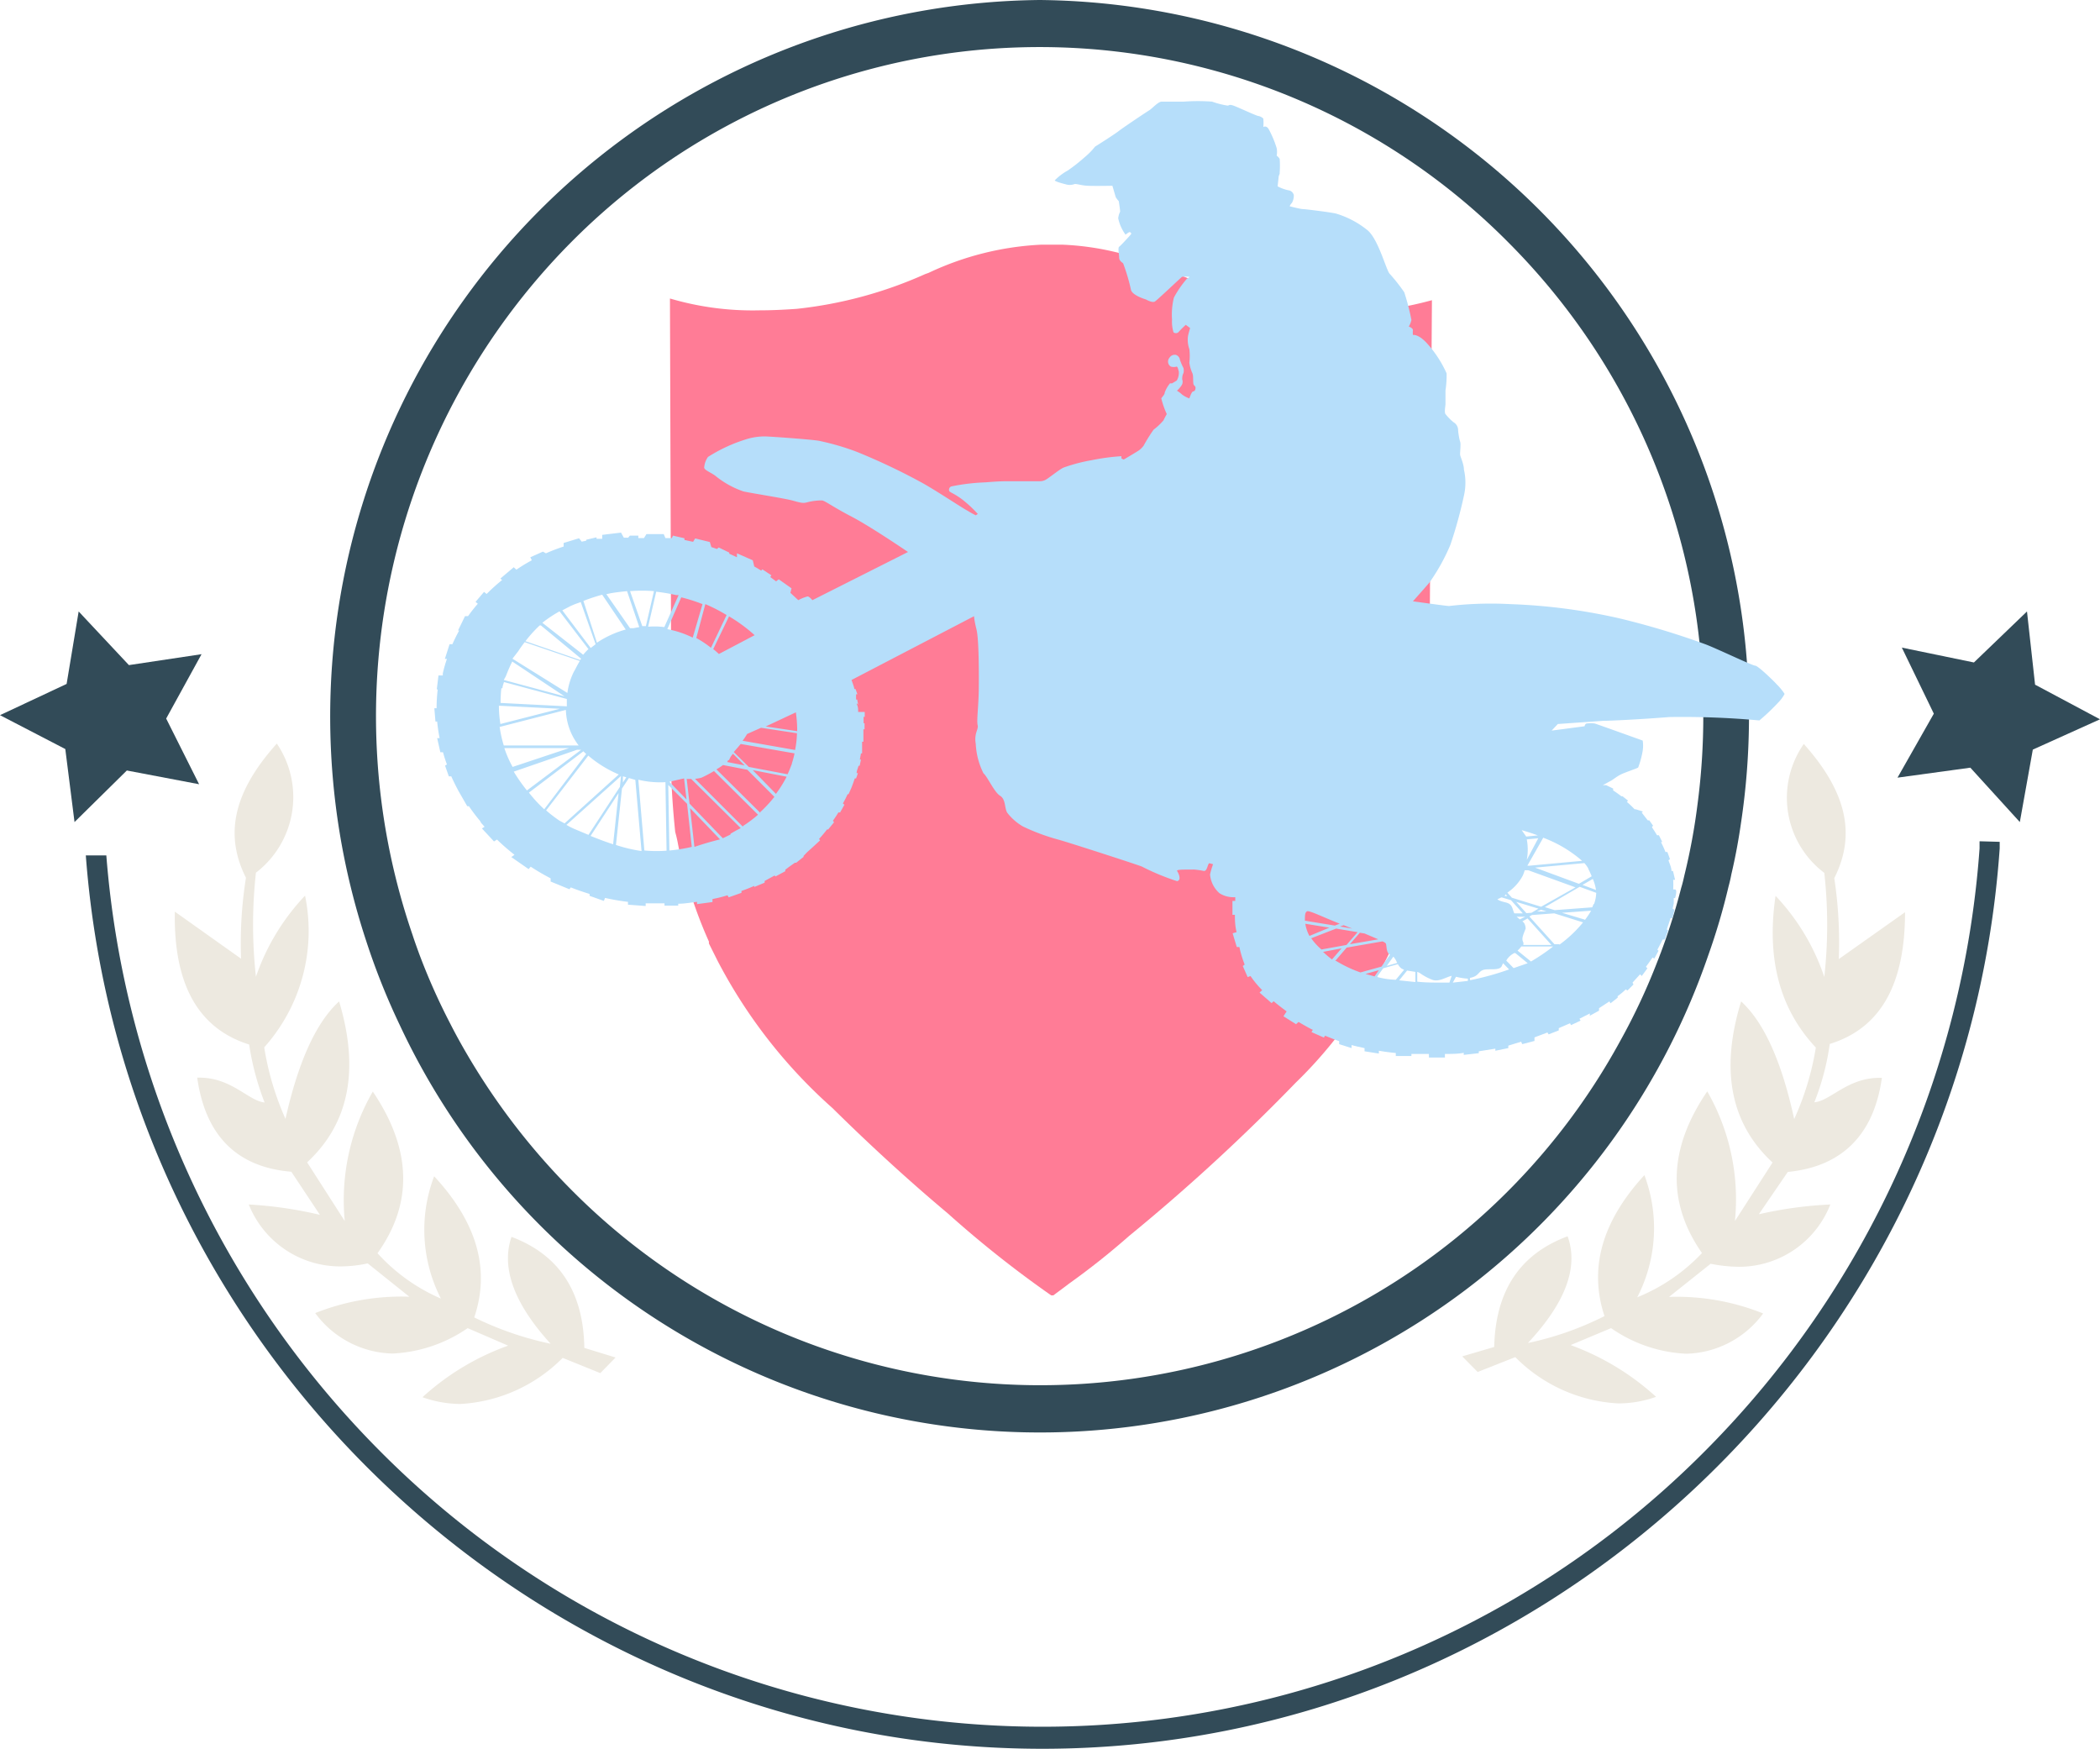 <svg xmlns="http://www.w3.org/2000/svg" viewBox="0 0 111.59 92.92"><defs><style>.cls-1{fill:#ff7c96;}.cls-2{fill:#ede9e0;}.cls-3{fill:#324b58;}.cls-4{fill:#b6defa;}</style></defs><g id="Calque_2" data-name="Calque 2"><g id="_motocross" data-name="
motocross"><path class="cls-1" d="M71.45,16.51h0c-.64,0-1.32,0-2-.08a20.72,20.72,0,0,1-6.2-1.59s-.47-.21-1.17-.46A14.64,14.64,0,0,0,56.44,13h-.59l-.51,0h0a15.74,15.74,0,0,0-6,1.5l-.17.06a22.47,22.47,0,0,1-6.83,1.85c-.7.05-1.37.08-2,.08h0a15.51,15.51,0,0,1-4.74-.63l.07,21.59a.41.41,0,0,1,0,.19l0,.05a45.24,45.24,0,0,0,.21,6.52,6.66,6.66,0,0,1,.15.65,23.84,23.84,0,0,0,1.64,5.17l0,.1.46.92a27.33,27.33,0,0,0,6.12,7.84l.11.11c1.89,1.86,3.89,3.7,6,5.47a57.75,57.75,0,0,0,5.5,4.36h.11l.66-.49.17-.13A39.83,39.83,0,0,0,60,65.67a103.89,103.89,0,0,0,8.85-8.14l0,0a23.5,23.5,0,0,0,3.51-4.32l0,0a24.11,24.11,0,0,0,1.44-2.52.11.11,0,0,1,0-.08,22.17,22.17,0,0,0,2-6.07.19.19,0,0,1,0-.1c.05-.33.08-.65.11-.95s0-.67,0-.74v0l.18-26.8a19,19,0,0,1-3.79.64Z"/><path class="cls-2" d="M97.23,55.47c2.72-.84,4-3.19,4-7l-3.52,2.49a22.78,22.78,0,0,0-.24-4.3c1.16-2.3.67-4.57-1.62-7.13a5,5,0,0,0,1.09,6.85,25.13,25.13,0,0,1,0,5.53,11.7,11.7,0,0,0-2.59-4.31q-.74,5,2.14,8.06a14.85,14.85,0,0,1-1.15,3.8q-1-4.59-2.82-6.25-1.68,5.46,1.67,8.56l-2,3.11a11.51,11.51,0,0,0-1.47-6.89q-3.1,4.55-.28,8.59A9.73,9.73,0,0,1,87,68.93a8,8,0,0,0,.38-6.49Q84,66.12,85.26,69.93a16.62,16.62,0,0,1-4.07,1.43q3-3.21,2.11-5.67-3.8,1.41-3.9,5.88l-1.7.5.82.83,2-.79A8.3,8.3,0,0,0,86,74.57a6,6,0,0,0,2-.35,13.68,13.68,0,0,0-4.54-2.75l2.15-.9a7.59,7.59,0,0,0,4,1.36,5.22,5.22,0,0,0,4.08-2.14,12.31,12.31,0,0,0-5-.88l2.21-1.76a8,8,0,0,0,1.49.16A5.21,5.21,0,0,0,97.26,64a21.2,21.2,0,0,0-3.8.52L95,62.27c2.9-.28,4.58-2,5-5h-.13c-1.7,0-2.61,1.23-3.46,1.3A13.32,13.32,0,0,0,97.23,55.47Z"/><path class="cls-2" d="M31.05,71.62q-.07-4.47-3.87-5.9c-.56,1.64.13,3.54,2.08,5.68A17.21,17.21,0,0,1,25.2,70q1.29-3.81-2.13-7.5A8,8,0,0,0,23.43,69a9.78,9.78,0,0,1-3.37-2.41q2.85-4-.25-8.59a11.55,11.55,0,0,0-1.49,6.88l-2-3.12q3.34-3.09,1.7-8.55-1.82,1.65-2.85,6.24a15.12,15.12,0,0,1-1.13-3.8,9.28,9.28,0,0,0,2.17-8.06,11.84,11.84,0,0,0-2.61,4.31,25.1,25.1,0,0,1,0-5.53,5.06,5.06,0,0,0,1.11-6.86c-2.3,2.56-2.8,4.83-1.64,7.13a22,22,0,0,0-.26,4.3l-3.52-2.5c-.07,3.86,1.24,6.21,3.95,7.06a14.31,14.31,0,0,0,.82,3.08c-.85-.08-1.75-1.32-3.46-1.32h-.12c.43,3.07,2.1,4.76,5,5L17,64.55A21.52,21.52,0,0,0,13.22,64a5.23,5.23,0,0,0,4.86,3.29,6.93,6.93,0,0,0,1.46-.16l2.21,1.77a12.38,12.38,0,0,0-5,.87,5.25,5.25,0,0,0,4.1,2.15,7.65,7.65,0,0,0,4-1.35L27,71.5a13.49,13.49,0,0,0-4.55,2.74,6.15,6.15,0,0,0,2,.36,8.29,8.29,0,0,0,5.45-2.45l2,.81.81-.83Z"/><polygon class="cls-3" points="107.71 32.49 108.14 36.38 111.59 38.22 108.02 39.83 107.33 43.68 104.7 40.79 100.83 41.32 102.76 37.92 101.06 34.41 104.89 35.2 107.71 32.49"/><polygon class="cls-3" points="4.18 32.49 6.85 35.34 10.71 34.76 8.83 38.18 10.58 41.67 6.74 40.94 3.96 43.68 3.47 39.8 0 38 3.54 36.34 4.18 32.49"/><path class="cls-3" d="M105.19,44.7c0,.13,0,.25,0,.38h0A50.44,50.44,0,0,1,90.7,77a49.63,49.63,0,0,1-70.61,0A50.41,50.41,0,0,1,5.65,45.45H4.56c2,26.66,24.29,47.47,50.83,47.47s49-21,50.87-47.84v0c0-.13,0-.24,0-.35Z"/><path class="cls-3" d="M55.25,0A38.08,38.08,0,0,0,19.46,50a36.67,36.67,0,0,0,1.78,4.46,37.55,37.55,0,0,0,69.53-3.69,34.29,34.29,0,0,0,1.08-3.66c.06-.22.11-.43.15-.65h0c.21-.89.38-1.8.51-2.71A38.06,38.06,0,0,0,55.25,0ZM89.51,46.49c-.05.22-.1.45-.17.67a33.49,33.49,0,0,1-1.08,3.44c-.06.15-.11.3-.17.44a33.44,33.44,0,0,1-2,4.28A35.1,35.1,0,0,1,30.3,63.16a35.83,35.83,0,0,1-5.44-7.07c-.33-.56-.64-1.12-.93-1.69a33.6,33.6,0,0,1-1.66-3.73c-.12-.33-.24-.66-.35-1A35.76,35.76,0,0,1,30.3,12.92a35.07,35.07,0,0,1,49.89,0A35.42,35.42,0,0,1,90.51,38a35.9,35.9,0,0,1-.31,4.76A32.85,32.85,0,0,1,89.51,46.49Z"/><path class="cls-4" d="M94.42,36.37c-.13-.15-1-1-1.15-1s-2-.89-2.63-1.13a41.67,41.67,0,0,0-4.57-1.38,30.81,30.81,0,0,0-5.81-.76A19.2,19.2,0,0,0,77,32.2c-.14,0-1.92-.25-1.92-.25s.67-.75.88-1a10.5,10.5,0,0,0,1.11-2,23.69,23.69,0,0,0,.72-2.61,3.1,3.1,0,0,0,0-1.39c0-.28-.18-.66-.2-.77s.05-.57,0-.71-.11-.52-.11-.65a.49.49,0,0,0-.25-.39,2.81,2.81,0,0,1-.42-.43c-.07-.08,0-.46,0-.52s0-.6,0-.73a5.35,5.35,0,0,0,.06-.91,6,6,0,0,0-1-1.55c-.5-.57-.79-.49-.79-.49a1.29,1.29,0,0,1,0-.26c0-.11-.22-.19-.22-.19A1.15,1.15,0,0,0,75,17a12.34,12.34,0,0,0-.38-1.47,9.61,9.61,0,0,0-.79-1c-.19-.26-.58-1.76-1.13-2.27A4.87,4.87,0,0,0,71,11.35c-.27-.07-1.65-.24-1.77-.24s-.7-.15-.7-.15a.51.51,0,0,1,.12-.18.77.77,0,0,0,.1-.41.33.33,0,0,0-.29-.26,2.15,2.15,0,0,1-.57-.21l.06-.54L68,9.23,68,9.17A5,5,0,0,0,68,8.44a.66.66,0,0,0-.16-.17,1.08,1.08,0,0,0,0-.4,5.4,5.4,0,0,0-.42-1c-.13-.23-.29-.12-.29-.12a2.35,2.35,0,0,0,0-.45.54.54,0,0,0-.27-.14c-.09,0-1.09-.47-1.32-.55s-.22,0-.31,0a4.21,4.21,0,0,1-.82-.21,10.37,10.37,0,0,0-1.51,0l-1.17,0c-.19,0-.51.37-.66.46s-1.39.92-1.62,1.1-1.05.7-1.26.83l-.15.18a4.17,4.17,0,0,1-.41.39,9.27,9.27,0,0,1-.89.7,3,3,0,0,0-.69.52c0,.06.37.16.57.21a.72.72,0,0,0,.45,0c.1-.05.33.06.72.08s1.32,0,1.32,0l.18.61a1.41,1.41,0,0,0,.16.21s.08.5.07.56a1,1,0,0,0-.1.35,2.27,2.27,0,0,0,.39.87s.12-.1.19-.13.12.06.11.09-.56.63-.64.68,0,.43,0,.58.12.23.21.3a10.05,10.05,0,0,1,.42,1.42c.09.3.79.5.79.5s.34.2.48.11,1.39-1.28,1.44-1.31a1.43,1.43,0,0,1,.4,0,.46.46,0,0,1-.14.1,5.37,5.37,0,0,0-.69,1,3.71,3.71,0,0,0-.1,1.17,1.89,1.89,0,0,0,.08.68.21.21,0,0,0,.25,0,5,5,0,0,1,.4-.4s.23.17.23.17-.06.2-.11.41a1.47,1.47,0,0,0,.07.71,3.11,3.11,0,0,1,0,.72,2,2,0,0,0,.17.58c.06.2,0,.55.08.62s.09.13.07.2a.14.14,0,0,1-.12.13c-.08,0-.2.37-.2.37a1.57,1.57,0,0,1-.38-.2,1.53,1.53,0,0,0-.28-.21,1.4,1.4,0,0,0,.23-.26.35.35,0,0,0,.05-.34c0-.07,0-.22.07-.34a.68.68,0,0,0,0-.26,3.2,3.2,0,0,1-.19-.44.32.32,0,0,0-.24-.27c-.09,0-.22,0-.34.19a.31.31,0,0,0,.1.44.55.55,0,0,0,.3,0c.06,0,.08.12.12.26a.79.79,0,0,1-.11.48l-.25.15h-.11a1.67,1.67,0,0,0-.28.49c0,.12-.16.25-.18.31A4.53,4.53,0,0,0,62,22s-.15.27-.17.33a3.22,3.22,0,0,1-.53.5,8.78,8.78,0,0,0-.53.85,1.18,1.18,0,0,1-.25.25c-.08.06-.81.49-.81.49l-.12-.06s0-.08,0-.12a11.46,11.46,0,0,0-1.57.21,8.9,8.9,0,0,0-1.49.39c-.2.07-.85.61-1,.67a.66.66,0,0,1-.29.06c-.07,0-1,0-1.5,0s-.63,0-1.39.06a10.82,10.82,0,0,0-1.77.21.18.18,0,0,0-.14.24c0,.07.25.13.68.45a6.62,6.62,0,0,1,.84.78l-.11.07a4.88,4.88,0,0,1-.43-.24C51.14,27,49.65,26,48.9,25.6A33.5,33.5,0,0,0,45.51,24a13.55,13.55,0,0,0-2-.58c-.41-.07-2.48-.22-2.83-.23a3.25,3.25,0,0,0-1.06.16,8.4,8.4,0,0,0-2,.93,1.11,1.11,0,0,0-.2.56c0,.15.41.28.64.48a4.84,4.84,0,0,0,1.44.79c.39.09,2.2.37,2.63.49s.55.15.76.09a3,3,0,0,1,.78-.1c.15,0,.56.33,1.58.86s3,1.88,3,1.88l-5.08,2.56s-.16-.19-.25-.2a2.06,2.06,0,0,0-.5.2L42,31.5l.06-.24-.68-.48-.14.11-.31-.23.06-.09-.48-.32-.06.07-.21-.13-.16-.09L40,29.77l-.84-.37,0,.21-.41-.19v-.06l-.56-.27-.09.08-.3-.1-.08-.27-.78-.19-.11.18-.46-.1V28.6l-.61-.14-.06.13-.34,0-.09-.21-.92,0-.13.21h-.3l0-.13-.45,0-.09.11h-.23L33,28.3l-1,.12,0,.21-.3,0,0-.08-.55.13v.05l-.24.05-.14-.18-.82.25,0,.19a10,10,0,0,0-.94.36l-.16-.09-.67.3.08.16,0,0a8.54,8.54,0,0,0-.82.5l0,0-.14-.13-.71.6.09.08a9.61,9.61,0,0,0-.82.74l-.14-.11-.45.53.12.1a8.38,8.38,0,0,0-.52.66l-.16,0-.37.76.06,0c-.13.24-.25.48-.36.73l-.15,0-.25.78.11,0a6.77,6.77,0,0,0-.22.77s0,.08,0,.11H23.3l-.09.74h.05a8.22,8.22,0,0,0-.06,1l-.12,0,.06.71h.09a8.89,8.89,0,0,0,.13.88l-.13,0,.17.75h.14c.06.22.13.44.21.65l-.1.06.2.57.13,0c.12.27.25.53.39.79l0,0,.46.8.09,0a8.87,8.87,0,0,0,.59.78.57.57,0,0,0,.08.13l.16.18-.14.09.64.69.16-.1a11.72,11.72,0,0,0,.93.81l-.17.12.92.64.11-.13a12.25,12.25,0,0,0,1.06.62l0,.17,1,.41.07-.1c.32.13.65.24,1,.35l0,.1.76.27.06-.16a11.94,11.94,0,0,0,1.22.21v.15l.94.07v-.14c.35,0,.69,0,1,0l0,.12.73,0v-.1c.33,0,.65-.06,1-.1l0,.12.82-.11,0-.16a7.19,7.19,0,0,0,.8-.2l.06.11.68-.24,0-.1c.23-.08.46-.17.68-.27l0,.06.55-.23v-.09l.53-.29.05.05.52-.28,0-.08.2-.15h0l.31-.22.07,0,.39-.31,0-.05.19-.2.29-.26,0,0,.4-.37-.06-.07c.15-.16.29-.33.43-.51l.06,0,.31-.38-.06-.08c.1-.14.2-.29.29-.44l.09,0,.23-.41-.08-.07c.09-.16.18-.33.25-.49l.05,0,.16-.36,0,0c.06-.16.12-.32.17-.48h.07l.1-.28-.07,0c0-.13.07-.26.1-.39l.06,0,.07-.33-.06,0,.06-.33h.06l0-.28h0l0-.34.07,0v-.29h0c0-.12,0-.25,0-.37h.06l0-.32h-.05l0-.34.06,0,0-.26H45.6c0-.13,0-.26-.06-.39s.06,0,.06,0-.05-.27-.05-.27h-.06l0-.13,0-.15.07,0-.1-.28h-.06a1.33,1.33,0,0,0-.05-.19l0,0-.1-.29,6.51-3.39s0,.19.13.71.13,2.38.12,3.21-.12,1.64-.06,1.87-.2.42-.1,1a3.92,3.92,0,0,0,.41,1.56c.21.17.57,1,.88,1.19s.23.64.38.9a2.88,2.88,0,0,0,.83.73,10.93,10.93,0,0,0,1.88.7c.42.11,3.74,1.18,4.44,1.43a12.28,12.28,0,0,0,1.88.78c.25-.06.07-.43,0-.54s.71-.06.87-.08a4.19,4.19,0,0,1,.56.08c.19,0,.19-.44.3-.41l.18.05a4.68,4.68,0,0,0-.16.54,1.49,1.49,0,0,0,.5,1,1.38,1.38,0,0,0,.84.21l0,.2-.15,0,0,.74.13,0c0,.23,0,.55.09.92l-.21.06.22.73.14,0a5.57,5.57,0,0,0,.28.93l-.1.08.26.59.15-.06a5.18,5.18,0,0,0,.62.75l-.14.13.64.56.11-.1q.32.27.69.54L68.2,54l.67.42L69,54.3c.24.14.49.29.76.42l-.07.12.66.29.06-.1c.24.1.49.2.75.29l0,.16.66.21,0-.16.32.08.37.08,0,.17.76.12v-.15q.45.08.9.12v.16l.83,0V56c.31,0,.63,0,.93,0v.19l.85,0V56c.37,0,.71,0,1-.06v.11l.8-.09,0-.1.88-.14,0,.11.69-.14,0-.13.16-.05.52-.16.06.13.65-.17,0-.19.69-.26.06.1.54-.21,0-.12.6-.26.05.1.51-.24-.06-.1.55-.28,0,.12.49-.27,0-.13.55-.36.06.1.38-.3,0-.08a3.73,3.73,0,0,0,.43-.36l.09.06.32-.32-.05-.1.4-.44.09.09.3-.41-.08-.08c.13-.17.24-.33.35-.49l.1.05.22-.41-.06-.06c.1-.18.19-.36.28-.54l.11,0s.18-.48.18-.48l-.07-.06c.07-.2.14-.4.2-.6l.1,0,.11-.44-.1-.06.06-.28,0-.28.07,0s.14-.44,0-.46l-.1,0a4.36,4.36,0,0,0,0-.51l.1,0s-.11-.47-.11-.47l-.08,0c0-.19-.1-.38-.16-.57l.08-.06-.14-.38-.1,0c-.07-.18-.15-.35-.24-.53l.07,0-.18-.36-.1,0c-.08-.14-.18-.29-.27-.43l.06-.08-.2-.28-.08,0-.32-.41.06-.06L86.92,43l-.06,0a4.83,4.83,0,0,0-.41-.39l.06-.07-.29-.23-.06,0c-.16-.12-.31-.23-.44-.31l0-.1-.37-.18-.07,0-.11,0,.44-.24c.1-.05.31-.23.54-.34s.87-.32.9-.36a4.7,4.7,0,0,0,.24-.89,1.78,1.78,0,0,0,0-.54s-2.47-.89-2.56-.91a1.94,1.94,0,0,0-.4,0c-.1,0-.13.15-.13.15l-1.75.23.33-.35,2.42-.17c.34,0,1.86-.07,3.51-.2a45.11,45.11,0,0,1,4.78.18,10.93,10.93,0,0,0,1-.95,1.89,1.89,0,0,0,.34-.46A3,3,0,0,0,94.42,36.37ZM42.29,37.85a6.33,6.33,0,0,1,.07,1l-1.67-.25ZM39.7,39l.74-.33,1.91.29a5.39,5.39,0,0,1-.1.89l-2.79-.49C39.59,39.19,39.7,39,39.7,39ZM34.44,33.3l.43-1.86a10.21,10.21,0,0,1,1.06.18l.13,0-.76,1.7A4,4,0,0,0,34.44,33.3Zm-1.16,8-.18.28,0-.33Zm2.92-9.56a8.27,8.27,0,0,1,1.13.36l-.52,1.78a5.1,5.1,0,0,0-1.35-.45ZM31,31.93A10,10,0,0,1,32,31.6l1.25,1.85a5.23,5.23,0,0,0-1.53.7Zm.65,2.3-.26.2-1.51-2,.44-.23.21-.09.33-.12Zm.57-2.66.24-.05c.28-.05.57-.08.86-.11l.65,1.91-.32.06-.17,0Zm1.26-.16a7.73,7.73,0,0,1,1.27,0l-.43,1.86-.19,0Zm4,.69a8.58,8.58,0,0,1,1.13.58l-.83,1.74A5.6,5.6,0,0,0,37,33.9Zm-1.83,9.42.7-.16.13,1.12-.91-.94Zm3.09-8.77a8.34,8.34,0,0,1,1.36,1l-1.9,1a3.75,3.75,0,0,0-.3-.26Zm0,7.64a1.06,1.06,0,0,1,.21-.34l.62.62-.93-.18A.45.45,0,0,0,38.69,40.39Zm-9-7.9,1.53,2a2.56,2.56,0,0,0-.28.3l-2.17-1.7A6.83,6.83,0,0,1,29.72,32.49Zm-1,.74L30.88,35l-.05.07-2.91-1A6.9,6.9,0,0,1,28.68,33.23Zm-1.2,1.37c.1-.16.22-.32.34-.48l2.93,1c-.14.23-.23.43-.32.58a3.55,3.55,0,0,0-.34,1.12L27.23,35Zm-.66,1.33c.1-.26.21-.52.34-.78L30,37l-3.23-.87Zm-.18.64c0-.11.05-.22.08-.33l3.34.9c0,.13,0,.26,0,.39l-3.52-.18A7,7,0,0,1,26.64,36.57Zm-.13.93,3.18.16-3.16.81A6.26,6.26,0,0,1,26.51,37.5Zm0,1.12,3.5-.9a3.22,3.22,0,0,0,.68,1.89l-.08,0-3.9,0A6.3,6.3,0,0,1,26.55,38.62Zm.25,1.13,3.42,0-3,1A5.78,5.78,0,0,1,26.8,39.75ZM28,42a8.71,8.71,0,0,1-.7-1l3.36-1.16h.22l0,0Zm.1.12,2.9-2.2.09.09.06.05L28.92,43A7.13,7.13,0,0,1,28.11,42.12Zm1.62,1.48a7.63,7.63,0,0,1-.7-.54l2.24-2.91a6.22,6.22,0,0,0,1.62,1L30,43.75Zm.86.47a3.58,3.58,0,0,1-.48-.24L33,41.23l-.06.58-1.67,2.55Zm.8.35,1.49-2.28-.29,2.72C32.21,44.74,31.81,44.59,31.39,44.42Zm1.35.48.32-3,.37-.56.34.1.33,3.78A7.84,7.84,0,0,1,32.74,44.9Zm1.51.29-.32-3.76a4.92,4.92,0,0,0,1.44.13l.06,3.64A6.64,6.64,0,0,1,34.25,45.19Zm1.33,0-.06-3.48,1,1L36.76,45A8.82,8.82,0,0,1,35.58,45.19ZM36.9,45l-.23-2.06,1.59,1.66C37.78,44.72,37.33,44.85,36.9,45Zm1.92-.66-.41.2-1.77-1.84-.15-1.31h.24L39.36,44C39.19,44.09,39,44.19,38.82,44.3Zm.66-.41-2.55-2.55a1.58,1.58,0,0,0,.35-.06,6.76,6.76,0,0,0,.66-.35l2.34,2.32A6.79,6.79,0,0,1,39.48,43.89Zm.92-.74-2.33-2.31a3.54,3.54,0,0,0,.35-.23l1.29.25,1.44,1.44A7.14,7.14,0,0,1,40.4,43.15Zm.84-1L40,40.92l1.8.35A6.3,6.3,0,0,1,41.24,42.17Zm.84-1.61c-.07.18-.14.37-.23.56l-2.06-.39-.8-.79.2-.23.17-.2,2.86.5a.06.06,0,0,1,0,0A4.77,4.77,0,0,1,42.08,40.56Zm39.81,7.6-1.55-.48-.24-.27a2.55,2.55,0,0,0,.82-.91,2.31,2.31,0,0,0,.1-.28l0,0h.19l2.51.91Zm0,.16.29.09-.51,0Zm-1,.62.28-.16,1.27,1.41-1.5,0a.2.2,0,0,0,0-.15c-.1-.2,0-.38.13-.72C81.06,49.15,81,49,80.86,48.94Zm-.13-.11-.17-.14.46,0h0Zm.35-.33-.54-.6,1.18.36-.37.22Zm-1.1-1,.08.09-.14,0Zm-.22.16.5.15.63.7-.45,0c-.12-.22-.07-.49-.46-.58s-.44-.17-.44-.17Zm-5.53,3.48-.57.16.35-.49A1,1,0,0,1,74.23,51.14ZM72.51,49.6l.73.31-1.51.26.53-.61Zm-1.11-.44.46.18-.65-.11Zm-2.06-.24c0-.26,0-.45.12-.5s.82.3,1.73.66l-.26.1Zm0,.16,1.3.21-1.06.44A2.09,2.09,0,0,1,69.36,49.08Zm.32.78L71,49.34l1.14.19-.59.68-1.33.24A3.12,3.12,0,0,1,69.68,49.86Zm.63.72,1-.19-.51.59A4.88,4.88,0,0,1,70.31,50.58Zm.66.48.61-.71,1.9-.33a.49.49,0,0,1,.18.11c.06.15,0,.46.22.6l-.45.63-1.12.31A7,7,0,0,1,71,51.06Zm2.09.82-.48-.13.71-.2Zm.15,0,.31-.43.78-.22a.71.71,0,0,0,.19.23l.14.07-.44.53C73.84,52.05,73.52,52,73.21,51.92Zm1.16.21.42-.52.44.07,0,.54Zm2.67.12-.32,0c-.49,0-1,0-1.39-.05l0-.52a.69.69,0,0,1,.15.07,2.78,2.78,0,0,0,.68.36c.35.1.69-.15,1-.22h0Zm.18,0,.17-.31A3.3,3.3,0,0,0,78,52v.12Zm.91-.15,0-.1h0c.48-.09.42-.32.7-.42s.9.07,1-.23l.06-.13.32.33A14.5,14.5,0,0,1,78.13,52.08Zm2.32-.62-.39-.4a1,1,0,0,1,.43-.4l.05,0,.66.54Zm.9-.37-.69-.56a1.33,1.33,0,0,0,.2-.22l1.69,0,0,0A10.14,10.14,0,0,1,81.35,51.09Zm1.52-.9h-.25L81.27,48.7l.13-.08,1.19-.09,1.53.48A6.58,6.58,0,0,1,82.87,50.19Zm1.35-1.31L83,48.5l1.55-.11A4.68,4.68,0,0,1,84.22,48.88Zm.48-.83a1.87,1.87,0,0,1-.07.18l-2,.15-.52-.16,1.85-1.08.88.32A1.91,1.91,0,0,1,84.7,48.05Zm.11-.75-.7-.26.55-.32A2.36,2.36,0,0,1,84.81,47.3Zm-.4-1.13c.08.15.14.29.19.41l-.68.4-2.33-.86,2.62-.24A1.37,1.37,0,0,1,84.41,46.17ZM82,44.51a6.73,6.73,0,0,1,2.07,1.23L81.26,46l-.1,0L82,44.52Zm-.87,1.18a2.91,2.91,0,0,0,0-1.09l.61-.06Zm.57-1.3-.6.06-.24-.34S81.23,44.21,81.72,44.39Z"/></g></g></svg>